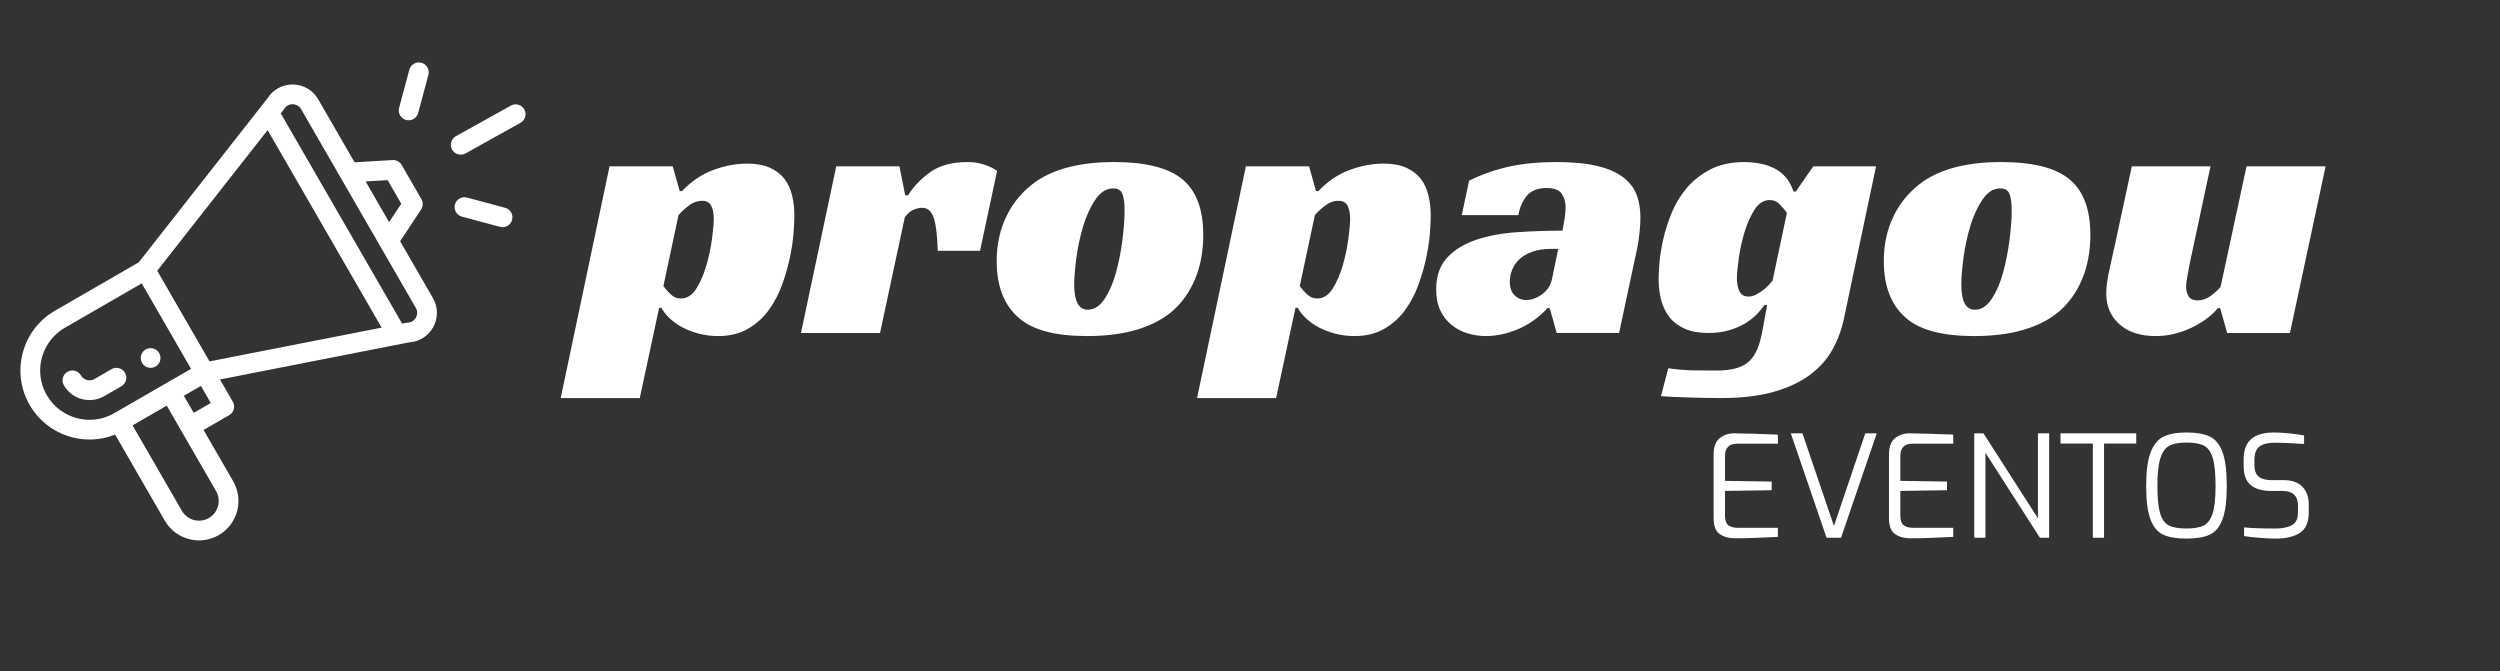 <?xml version="1.0" encoding="utf-8"?>
<!-- Generator: Adobe Illustrator 16.0.0, SVG Export Plug-In . SVG Version: 6.00 Build 0)  -->
<!DOCTYPE svg PUBLIC "-//W3C//DTD SVG 1.1//EN" "http://www.w3.org/Graphics/SVG/1.1/DTD/svg11.dtd">
<svg version="1.1" id="Layer_1" xmlns="http://www.w3.org/2000/svg" xmlns:xlink="http://www.w3.org/1999/xlink" x="0px" y="0px"
	 width="841.89px" height="226px" viewBox="0 0 841.89 226" enable-background="new 0 0 841.89 226" xml:space="preserve">
<rect x="0" y="0" width="841.89" height="226" fill="#333333" stroke="none"/>
<g>
	<path fill="#FFFFFF" d="M52.384,123.432c1.588-0.916,2.132-2.949,1.216-4.537c-0.917-1.588-2.949-2.133-4.538-1.217
		c-1.588,0.918-2.133,2.951-1.216,4.539C48.762,123.805,50.795,124.35,52.384,123.432z"/>
	<path fill="#FFFFFF" d="M38.769,146.361l16.731,28.98c3.61,6.262,11.731,8.58,18.154,4.865c6.356-3.672,8.54-11.793,4.863-18.152
		l-9.967-17.266l8.631-4.984c1.589-0.918,2.134-2.949,1.216-4.537l-4.32-7.482c0.516-0.1,3.902-0.766,63.634-12.482
		c7.384-0.4,11.808-8.477,8.079-14.934l-11.042-19.123l7.056-10.688c0.693-1.051,0.735-2.402,0.105-3.492l-6.645-11.51
		c-0.63-1.09-1.825-1.729-3.077-1.654l-12.782,0.766l-12.257-21.23c-1.775-3.076-4.956-4.938-8.507-4.982c-0.042,0-0.084,0-0.126,0
		c-3.431,0-6.546,1.707-8.392,4.594L46.725,88.338L18.51,104.627c-11.097,6.404-14.941,20.641-8.512,31.768
		C15.872,146.57,28.255,150.572,38.769,146.361z M72.764,165.379c1.835,3.174,0.749,7.234-2.435,9.074
		c-3.194,1.846-7.261,0.713-9.075-2.432l-16.611-28.775l11.508-6.645C75.376,169.904,72.455,164.846,72.764,165.379z
		 M65.228,139.033l-3.322-5.754l5.755-3.322l3.322,5.754L65.228,139.033z M130.537,60.656l4.592,7.955l-4.095,6.199l-7.914-13.707
		L130.537,60.656z M95.681,36.693c0.891-1.459,2.306-1.609,2.88-1.594c0.567,0.006,1.98,0.182,2.833,1.658l38.642,66.934
		c1.259,2.18-0.271,4.918-2.795,4.98c-0.453,0.012-0.662,0.094-1.822,0.309L94.543,38.182
		C95.401,37.078,95.511,36.971,95.681,36.693z M90.121,43.813l38.405,66.521l-57.96,11.367L52.942,91.178L90.121,43.813z
		 M15.752,133.072c-1.458-2.523-2.229-5.389-2.229-8.289c0-5.924,3.185-11.443,8.309-14.402l25.895-14.949l16.611,28.771
		l-25.895,14.951C30.51,143.732,20.332,141.006,15.752,133.072z"/>
	<path fill="#FFFFFF" d="M42.091,125.539c-0.917-1.59-2.95-2.135-4.538-1.217l-5.754,3.322c-1.585,0.916-3.622,0.369-4.538-1.217
		c-0.917-1.588-2.95-2.133-4.539-1.215c-1.588,0.918-2.133,2.949-1.216,4.537c2.734,4.738,8.833,6.408,13.615,3.648l5.754-3.322
		C42.464,129.158,43.009,127.127,42.091,125.539z"/>
	<path fill="#FFFFFF" d="M172.042,35.561L153.53,45.861c-1.603,0.893-2.18,2.916-1.288,4.52c0.89,1.602,2.912,2.182,4.519,1.287
		l18.512-10.301c1.604-0.893,2.18-2.916,1.288-4.52S173.645,34.668,172.042,35.561z"/>
	<path fill="#FFFFFF" d="M170.101,69.971l-12.836-3.439c-1.773-0.475-3.595,0.576-4.07,2.35s0.577,3.594,2.35,4.068l12.837,3.439
		c1.783,0.479,3.596-0.59,4.068-2.35C172.925,72.266,171.873,70.445,170.101,69.971z"/>
	<path fill="#FFFFFF" d="M137.844,23.49l-3.443,12.838c-0.475,1.773,0.576,3.592,2.349,4.068c1.772,0.475,3.594-0.574,4.07-2.348
		l3.442-12.838c0.475-1.773-0.577-3.594-2.349-4.07C140.141,20.666,138.319,21.719,137.844,23.49z"/>
</g>
<g>
	<path fill="#FFFFFF" d="M579.155,179.869c-1.386-0.938-2.078-2.746-2.078-5.422v-21.451c0-2.484,0.669-4.283,2.007-5.398
		c1.337-1.113,2.978-1.672,4.92-1.672c5.096,0.096,9.062,0.208,11.896,0.334l2.818,0.096v3.059H584.96
		c-2.708,0-4.061,1.401-4.061,4.203v8.313l15.718,0.239v2.914l-15.718,0.238v8.266c0,1.623,0.382,2.723,1.146,3.296
		c0.764,0.573,1.799,0.86,3.105,0.86h13.567v3.057c-6.052,0.318-10.877,0.479-14.476,0.479
		C582.236,181.279,580.541,180.81,579.155,179.869z"/>
	<path fill="#FFFFFF" d="M603.065,145.926h3.918l10.605,31.197l10.559-31.197h3.869l-12.039,35.162h-4.873L603.065,145.926z"/>
	<path fill="#FFFFFF" d="M638.203,179.869c-1.386-0.938-2.078-2.746-2.078-5.422v-21.451c0-2.484,0.669-4.283,2.007-5.398
		c1.337-1.113,2.978-1.672,4.92-1.672c5.096,0.096,9.062,0.208,11.896,0.334l2.818,0.096v3.059h-13.759
		c-2.708,0-4.061,1.401-4.061,4.203v8.313l15.718,0.239v2.914l-15.718,0.238v8.266c0,1.623,0.382,2.723,1.146,3.296
		c0.764,0.573,1.799,0.86,3.105,0.86h13.567v3.057c-6.052,0.318-10.877,0.479-14.476,0.479
		C641.284,181.279,639.589,180.81,638.203,179.869z"/>
	<path fill="#FFFFFF" d="M664.837,145.926h3.105l18.345,28.617v-28.617h3.774v35.162h-3.105l-18.345-28.617v28.617h-3.774V145.926z"
		/>
	<path fill="#FFFFFF" d="M704.776,149.365h-10.893v-3.439h25.511v3.439H708.55v31.723h-3.773V149.365z"/>
	<path fill="#FFFFFF" d="M728.496,180.061c-1.895-0.875-3.328-2.58-4.3-5.111c-0.972-2.532-1.457-6.299-1.457-11.299
		c0-4.969,0.502-8.75,1.505-11.347c1.004-2.595,2.461-4.354,4.372-5.278c1.91-0.924,4.474-1.386,7.691-1.386
		c3.312,0,5.924,0.454,7.835,1.361s3.344,2.659,4.3,5.255c0.955,2.597,1.433,6.395,1.433,11.395s-0.485,8.767-1.457,11.299
		c-0.972,2.531-2.405,4.236-4.3,5.111c-1.895,0.877-4.499,1.314-7.811,1.314C732.994,181.375,730.391,180.938,728.496,180.061z
		 M742.16,176.932c1.353-0.7,2.348-2.07,2.985-4.109c0.637-2.037,0.956-5.095,0.956-9.172c0-4.235-0.319-7.389-0.956-9.459
		c-0.638-2.07-1.633-3.447-2.985-4.133c-1.354-0.685-3.305-1.027-5.853-1.027c-2.421,0-4.316,0.343-5.686,1.027
		c-1.369,0.686-2.396,2.078-3.081,4.18c-0.686,2.103-1.027,5.24-1.027,9.412c0,4.108,0.303,7.174,0.908,9.196
		c0.604,2.022,1.584,3.385,2.938,4.085c1.354,0.701,3.336,1.051,5.948,1.051C738.855,177.982,740.806,177.633,742.16,176.932z"/>
	<path fill="#FFFFFF" d="M760.791,181.111c-2.214-0.174-3.91-0.373-5.088-0.597v-2.914c2.484,0.255,5.987,0.382,10.511,0.382
		c2.42,0,4.299-0.382,5.637-1.146c1.338-0.764,2.007-2.15,2.007-4.156v-2.389c0-3.313-1.752-4.969-5.255-4.969h-3.774
		c-3.026,0-5.327-0.66-6.903-1.982c-1.577-1.321-2.365-3.495-2.365-6.521v-2.006c0-3.217,0.86-5.55,2.58-7
		c1.72-1.448,4.268-2.173,7.644-2.173c1.434,0,3.161,0.104,5.184,0.311c2.022,0.208,3.671,0.438,4.945,0.692v2.867
		c-4.3-0.287-7.549-0.431-9.746-0.431c-2.357,0-4.109,0.423-5.256,1.267s-1.72,2.381-1.72,4.609v1.625
		c0,1.848,0.485,3.161,1.457,3.941s2.413,1.17,4.324,1.17h4.061c2.771,0,4.873,0.74,6.306,2.222c1.434,1.481,2.15,3.464,2.15,5.948
		v2.723c0,3.281-0.996,5.566-2.986,6.855c-1.99,1.29-4.705,1.936-8.146,1.936C764.859,181.375,763.004,181.287,760.791,181.111z"/>
</g>
<g>
	<path fill="#FFFFFF" d="M215.443,134.055h-26.624l16.444-78.046h21.273l2.349,8.353h0.783c3.132-3.306,6.634-5.677,10.506-7.113
		c3.871-1.436,7.678-2.153,11.42-2.153c3.044,0,5.589,0.457,7.635,1.37c2.043,0.914,3.675,2.154,4.894,3.72
		c1.217,1.566,2.088,3.438,2.61,5.612c0.522,2.176,0.783,4.482,0.783,6.917c0,1.219-0.087,3.046-0.261,5.481
		c-0.175,2.437-0.567,5.155-1.175,8.157c-0.609,3.002-1.48,6.091-2.61,9.266c-1.132,3.177-2.633,6.069-4.503,8.679
		c-1.872,2.61-4.221,4.743-7.047,6.395c-2.829,1.651-6.199,2.479-10.115,2.479c-2.176,0-4.287-0.261-6.33-0.783
		c-2.045-0.521-3.895-1.217-5.547-2.088c-1.654-0.869-3.112-1.893-4.372-3.067c-1.262-1.175-2.198-2.37-2.806-3.589h-0.783
		L215.443,134.055z M229.278,100.513c2.088,0,3.828-1.109,5.22-3.328c1.391-2.219,2.522-4.829,3.393-7.831
		c0.869-3.002,1.501-6.004,1.893-9.005c0.392-3.002,0.587-5.241,0.587-6.721c0-1.74-0.284-3.175-0.848-4.307
		c-0.567-1.13-1.589-1.697-3.067-1.697c-1.654,0-3.22,0.587-4.698,1.762c-1.48,1.174-2.567,2.198-3.263,3.067l-5.09,23.883
		c0.695,0.958,1.521,1.893,2.479,2.806C226.841,100.056,227.973,100.513,229.278,100.513z"/>
	<path fill="#FFFFFF" d="M281.612,56.009h21.273l1.958,9.788h0.914c2-3.132,4.568-5.785,7.7-7.961
		c3.132-2.174,7.264-3.263,12.398-3.263c0.347,0,0.891,0.022,1.631,0.065c0.738,0.045,1.566,0.176,2.48,0.392
		c0.914,0.218,1.87,0.522,2.871,0.914c0.999,0.392,1.978,0.936,2.937,1.631l-5.743,26.885h-14.226
		c-0.175-5.394-0.652-9.156-1.436-11.289c-0.783-2.131-2.045-3.197-3.785-3.197c-0.871,0-1.807,0.195-2.806,0.587
		c-1.001,0.392-2.023,1.24-3.067,2.545l-8.353,39.023h-26.625L281.612,56.009z"/>
	<path fill="#FFFFFF" d="M375.187,54.573c10.353,0,17.88,1.827,22.579,5.481c4.959,3.83,7.439,10.18,7.439,19.055
		c0,5.481-0.914,10.42-2.741,14.813c-1.827,4.395-4.395,8.026-7.7,10.897c-6.613,5.569-16.183,8.353-28.712,8.353
		c-10.702,0-18.359-2.043-22.97-6.134c-4.959-4.262-7.439-10.657-7.439-19.185c0-5.655,1.152-10.788,3.459-15.4
		c2.304-4.611,5.632-8.438,9.984-11.485C355.435,56.706,364.137,54.573,375.187,54.573z M366.313,104.298
		c2.174,0,4.066-1.217,5.677-3.654c1.609-2.435,2.892-5.417,3.85-8.94c0.956-3.524,1.674-7.178,2.153-10.963
		c0.477-3.785,0.718-7.068,0.718-9.854c0-2.435-0.241-4.285-0.718-5.547c-0.479-1.26-1.501-1.893-3.067-1.893
		c-2.35,0-4.372,1.262-6.069,3.785c-1.697,2.524-3.067,5.526-4.111,9.005c-1.044,3.481-1.807,7.048-2.284,10.702
		c-0.479,3.654-0.718,6.613-0.718,8.875C361.745,101.471,363.266,104.298,366.313,104.298z"/>
	<path fill="#FFFFFF" d="M429.74,134.055h-26.625l16.444-78.046h21.274l2.35,8.353h0.783c3.131-3.306,6.633-5.677,10.506-7.113
		c3.869-1.436,7.678-2.153,11.42-2.153c3.043,0,5.588,0.457,7.635,1.37c2.043,0.914,3.674,2.154,4.893,3.72
		c1.219,1.566,2.09,3.438,2.611,5.612c0.521,2.176,0.783,4.482,0.783,6.917c0,1.219-0.088,3.046-0.262,5.481
		c-0.176,2.437-0.566,5.155-1.174,8.157c-0.609,3.002-1.48,6.091-2.611,9.266c-1.131,3.177-2.633,6.069-4.502,8.679
		c-1.871,2.61-4.221,4.743-7.047,6.395c-2.828,1.651-6.199,2.479-10.115,2.479c-2.176,0-4.287-0.261-6.33-0.783
		c-2.045-0.521-3.895-1.217-5.547-2.088c-1.654-0.869-3.111-1.893-4.372-3.067c-1.263-1.175-2.198-2.37-2.806-3.589h-0.783
		L429.74,134.055z M443.574,100.513c2.088,0,3.828-1.109,5.221-3.328c1.391-2.219,2.523-4.829,3.393-7.831
		c0.869-3.002,1.502-6.004,1.893-9.005c0.393-3.002,0.588-5.241,0.588-6.721c0-1.74-0.283-3.175-0.848-4.307
		c-0.568-1.13-1.59-1.697-3.068-1.697c-1.652,0-3.219,0.587-4.697,1.762c-1.48,1.174-2.568,2.198-3.264,3.067l-5.09,23.883
		c0.695,0.958,1.521,1.893,2.48,2.806C441.137,100.056,442.27,100.513,443.574,100.513z"/>
	<path fill="#FFFFFF" d="M494.734,60.837c4.438-2.173,8.982-3.762,13.639-4.763c4.652-1,9.854-1.501,15.596-1.501
		c5.566,0,10.18,0.436,13.834,1.305c3.654,0.871,6.568,2.133,8.744,3.785c2.174,1.654,3.697,3.611,4.568,5.873
		c0.869,2.264,1.305,4.829,1.305,7.7c0,1.654-0.109,3.438-0.326,5.351c-0.219,1.915-0.457,3.524-0.719,4.829l-6.133,28.712H524.23
		l-2.35-8.353h-0.783c-2.785,3.046-6.025,5.373-9.723,6.982c-3.699,1.608-7.375,2.414-11.029,2.414
		c-2.088,0-4.133-0.306-6.133-0.913c-2.004-0.608-3.785-1.544-5.352-2.806c-1.566-1.26-2.828-2.872-3.785-4.829
		s-1.436-4.327-1.436-7.113c0-4.523,1.24-8.112,3.719-10.767c2.48-2.653,5.744-4.654,9.789-6.003
		c4.047-1.348,8.613-2.196,13.703-2.545c5.09-0.347,10.201-0.522,15.336-0.522c0.174-0.869,0.391-2.108,0.652-3.719
		c0.262-1.609,0.391-3.022,0.391-4.242c0-1.566-0.412-3.022-1.238-4.372c-0.828-1.348-2.545-2.023-5.156-2.023
		c-3.047,0-5.285,0.893-6.721,2.675c-1.436,1.785-2.371,3.938-2.807,6.46h-19.055L494.734,60.837z M524.752,83.808h-2.35
		c-2.525,0-4.678,0.326-6.461,0.979c-1.783,0.652-3.219,1.5-4.307,2.545c-1.088,1.044-1.893,2.218-2.414,3.523
		s-0.783,2.61-0.783,3.916c0,2.088,0.543,3.654,1.631,4.698c1.088,1.044,2.371,1.566,3.852,1.566c1.826,0,3.631-0.653,5.416-1.958
		c1.781-1.305,2.891-3.044,3.328-5.22L524.752,83.808z"/>
	<path fill="#FFFFFF" d="M610.625,56.009h21.145l-10.703,50.769c-0.783,3.916-2.088,7.525-3.914,10.833
		c-1.828,3.306-4.373,6.177-7.637,8.613c-3.262,2.436-7.354,4.352-12.268,5.744c-4.916,1.391-10.896,2.088-17.945,2.088
		c-1.305,0-2.871-0.023-4.697-0.066c-1.828-0.045-3.699-0.088-5.613-0.129c-1.914-0.045-3.742-0.111-5.48-0.197
		c-1.742-0.088-3.133-0.174-4.176-0.26l2.479-9.396c2.783,0.434,5.633,0.672,8.549,0.717c2.914,0.043,5.416,0.064,7.504,0.064
		c2.611,0,4.807-0.24,6.592-0.717c1.781-0.479,3.262-1.24,4.438-2.284c1.174-1.045,2.131-2.438,2.871-4.177
		c0.738-1.741,1.324-3.872,1.762-6.396l1.566-8.483h-0.914c-0.521,0.783-1.285,1.719-2.283,2.806
		c-1.002,1.089-2.285,2.133-3.852,3.132c-1.566,1.001-3.416,1.827-5.547,2.48c-2.133,0.652-4.547,0.979-7.242,0.979
		c-3.047,0-5.635-0.457-7.766-1.37c-2.133-0.914-3.85-2.174-5.156-3.785c-1.305-1.609-2.262-3.524-2.871-5.742
		c-0.609-2.219-0.912-4.633-0.912-7.244c0-1.129,0.084-2.871,0.26-5.22c0.174-2.349,0.588-5.002,1.24-7.961
		c0.652-2.957,1.609-5.981,2.871-9.07c1.26-3.087,2.957-5.894,5.09-8.418c2.131-2.522,4.785-4.611,7.961-6.265
		c3.176-1.652,7.025-2.479,11.551-2.479c1.391,0,2.914,0.13,4.568,0.392c1.65,0.261,3.262,0.74,4.828,1.436
		c1.566,0.697,2.957,1.696,4.176,3.001s2.174,3.002,2.873,5.09h0.781L610.625,56.009z M596.008,67.363
		c-2.088,0-3.828,1.109-5.219,3.328c-1.395,2.218-2.525,4.808-3.395,7.765c-0.871,2.959-1.5,5.896-1.893,8.81
		c-0.391,2.916-0.586,5.069-0.586,6.46c0,1.741,0.281,3.197,0.848,4.372c0.564,1.174,1.586,1.762,3.066,1.762
		c0.869,0,1.717-0.216,2.545-0.652c0.826-0.435,1.609-0.934,2.35-1.501c0.738-0.565,1.391-1.152,1.957-1.762
		c0.566-0.608,0.98-1.087,1.24-1.436l4.83-22.839c-0.697-0.956-1.502-1.913-2.416-2.871
		C598.424,67.842,597.314,67.363,596.008,67.363z"/>
	<path fill="#FFFFFF" d="M673.924,54.573c10.352,0,17.879,1.827,22.578,5.481c4.959,3.83,7.439,10.18,7.439,19.055
		c0,5.481-0.914,10.42-2.742,14.813c-1.826,4.395-4.395,8.026-7.699,10.897c-6.613,5.569-16.184,8.353-28.713,8.353
		c-10.701,0-18.359-2.043-22.971-6.134c-4.959-4.262-7.438-10.657-7.438-19.185c0-5.655,1.152-10.788,3.457-15.4
		c2.305-4.611,5.633-8.438,9.984-11.485C654.172,56.706,662.873,54.573,673.924,54.573z M665.049,104.298
		c2.174,0,4.066-1.217,5.676-3.654c1.609-2.435,2.893-5.417,3.852-8.94c0.955-3.524,1.674-7.178,2.152-10.963
		c0.479-3.785,0.719-7.068,0.719-9.854c0-2.435-0.24-4.285-0.719-5.547c-0.479-1.26-1.5-1.893-3.066-1.893
		c-2.35,0-4.373,1.262-6.068,3.785c-1.697,2.524-3.068,5.526-4.111,9.005c-1.045,3.481-1.807,7.048-2.285,10.702
		s-0.717,6.613-0.717,8.875C660.48,101.471,662.002,104.298,665.049,104.298z"/>
	<path fill="#FFFFFF" d="M756.535,56.009h26.625l-12.008,56.12H750.01l-2.35-8.353h-0.783c-2.264,2.698-5.33,4.939-9.201,6.721
		c-3.871,1.783-7.764,2.676-11.68,2.676c-5.221,0-9.311-1.325-12.268-3.98c-2.959-2.653-4.438-6.111-4.438-10.375
		c0-2.174,0.369-4.894,1.109-8.157c0.738-3.263,1.412-6.33,2.023-9.201l5.48-25.45h26.494l-6.525,30.54
		c-0.176,0.697-0.35,1.523-0.523,2.479c-0.174,0.958-0.348,1.893-0.521,2.806c-0.176,0.914-0.326,1.784-0.457,2.61
		c-0.131,0.828-0.195,1.501-0.195,2.023c0,1.305,0.281,2.414,0.848,3.328s1.588,1.371,3.068,1.371c1.566,0,3.043-0.522,4.438-1.566
		c1.391-1.044,2.479-2.043,3.262-3.002L756.535,56.009z"/>
</g>
</svg>
